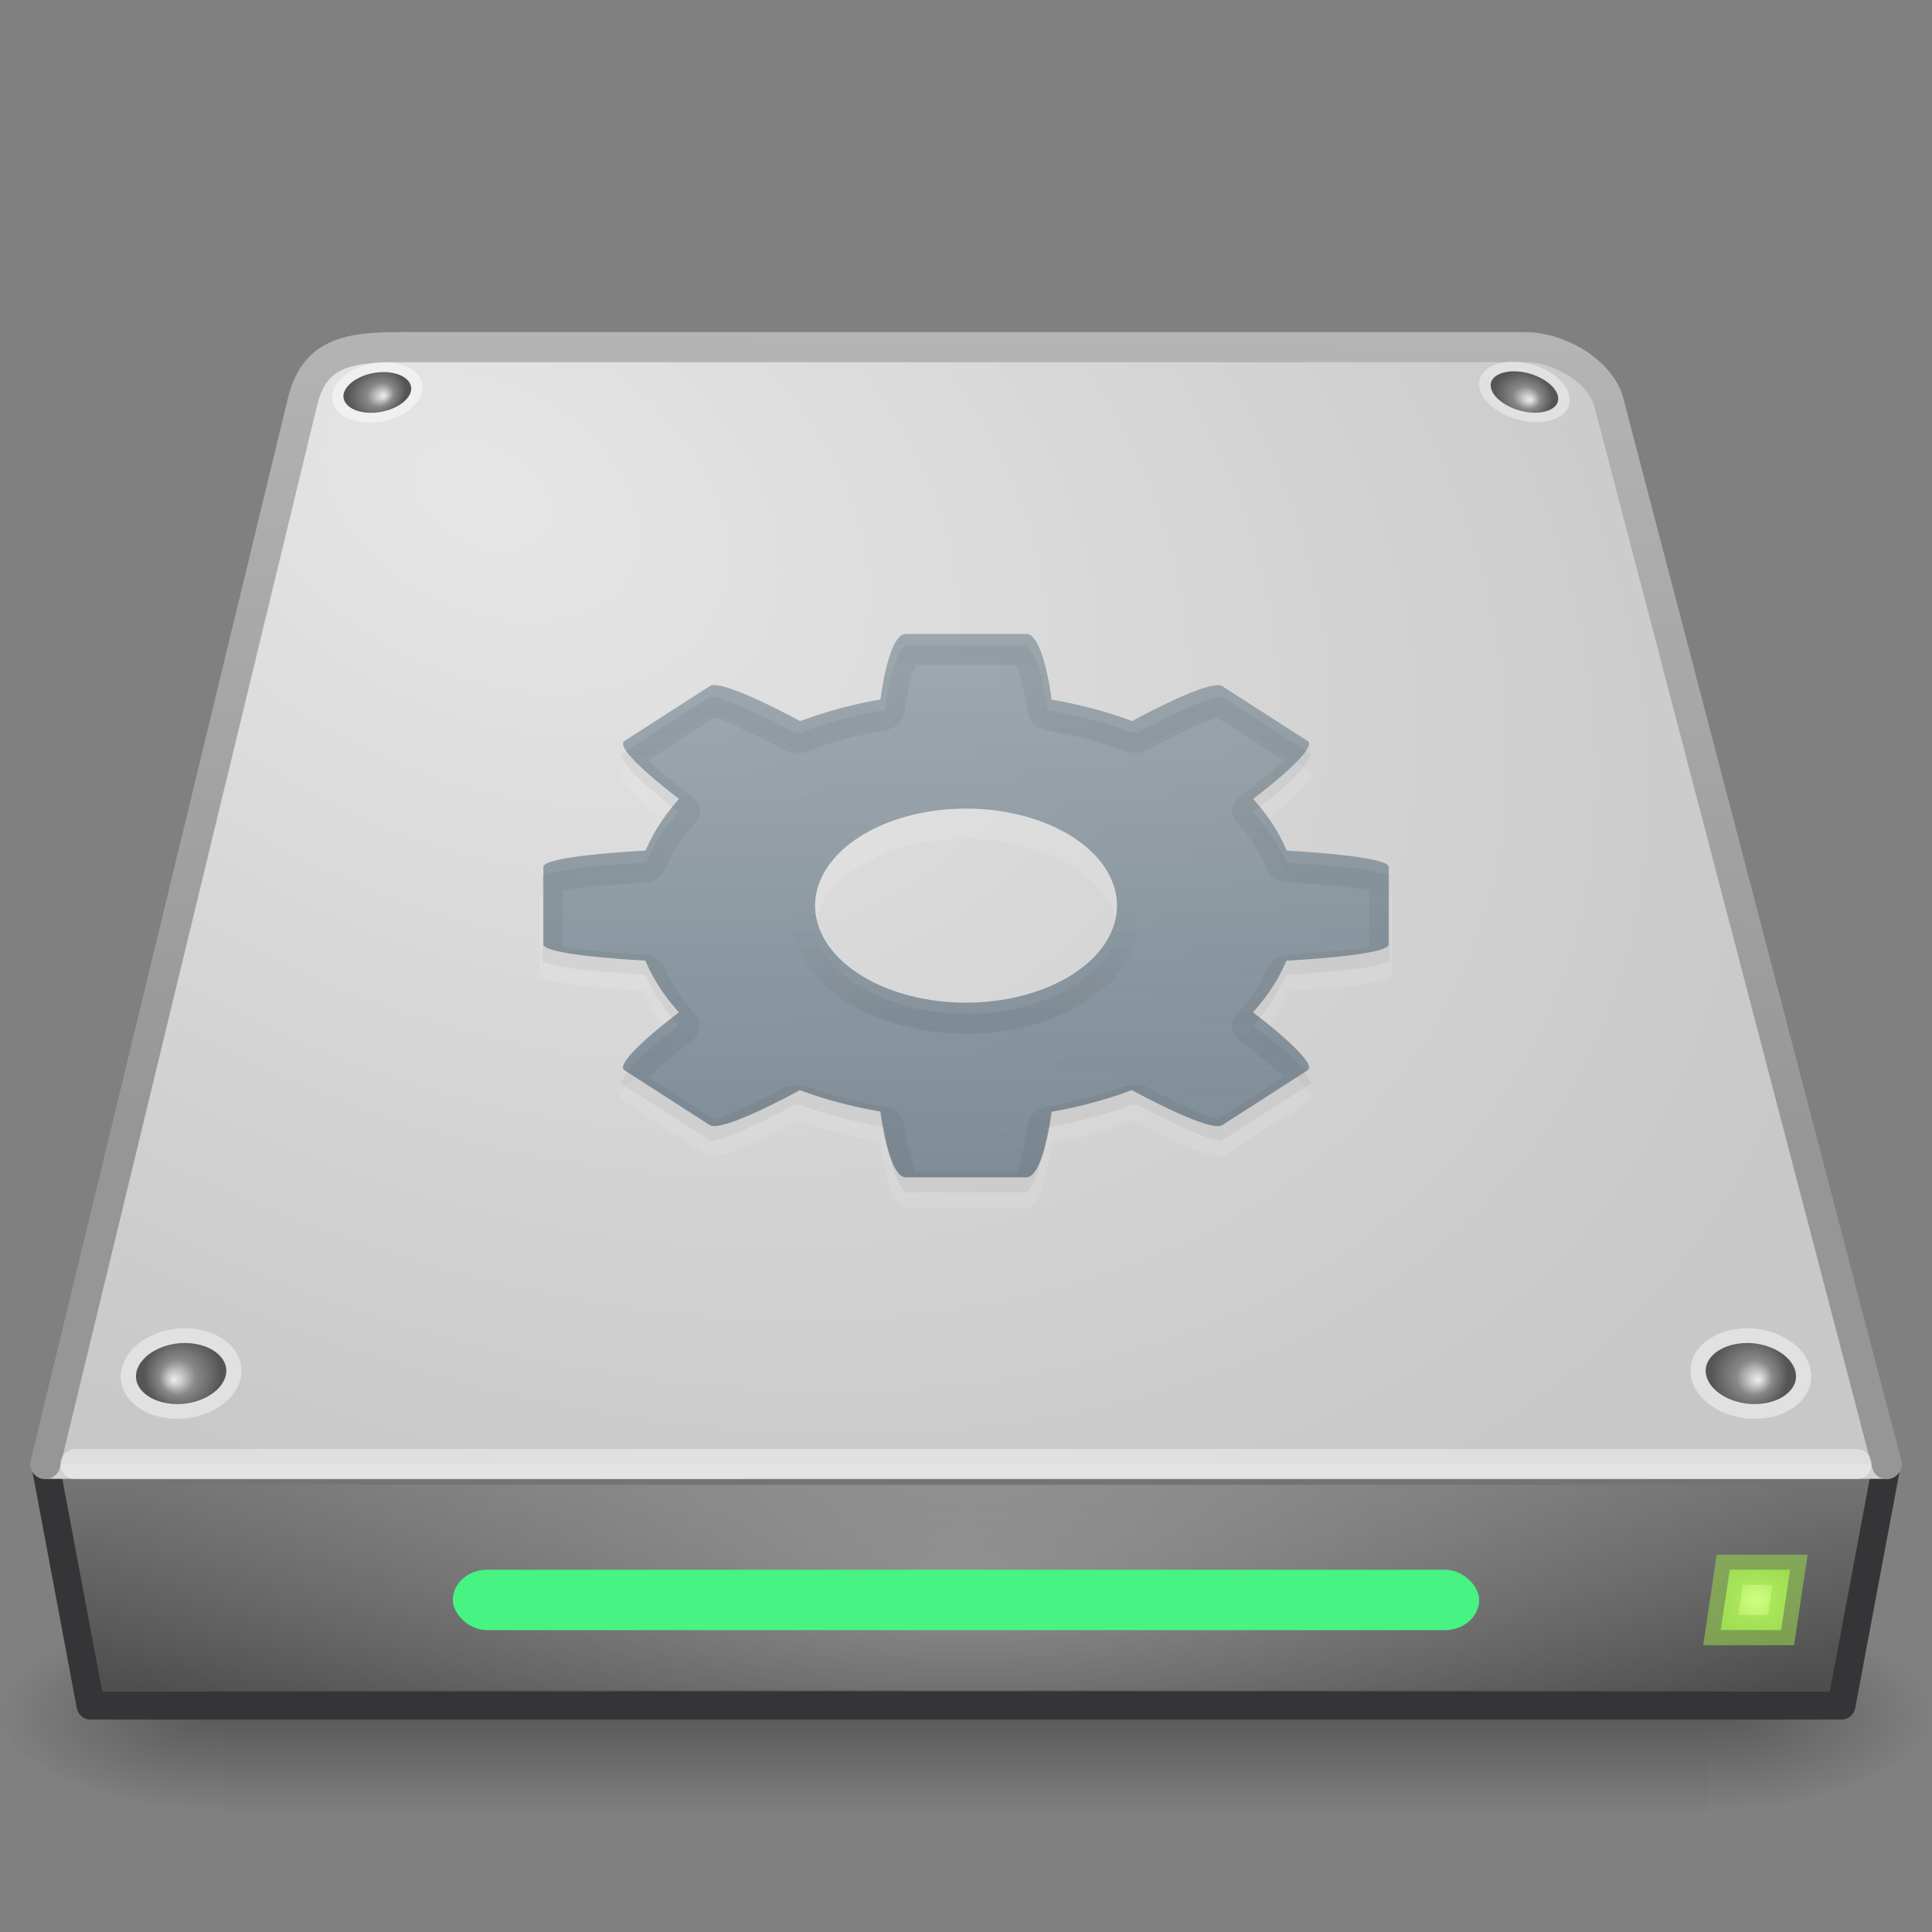 <?xml version="1.0" encoding="UTF-8" standalone="no"?>
<svg
   xmlns:dc="http://purl.org/dc/elements/1.1/"
   xmlns:cc="http://creativecommons.org/ns#"
   xmlns:rdf="http://www.w3.org/1999/02/22-rdf-syntax-ns#"
   xmlns:svg="http://www.w3.org/2000/svg"
   xmlns="http://www.w3.org/2000/svg"
   xmlns:xlink="http://www.w3.org/1999/xlink"
   xmlns:sodipodi="http://sodipodi.sourceforge.net/DTD/sodipodi-0.dtd"
   xmlns:inkscape="http://www.inkscape.org/namespaces/inkscape"
   version="1.0"
   width="64"
   height="64"
   id="svg3338"
   sodipodi:docname="gsmartcontrol.svg"
   inkscape:version="0.92.4 5da689c313, 2019-01-14">
  <rect width="100%" height="100%" fill="#808080" stroke="none"/>
  <sodipodi:namedview
     pagecolor="#ffffff"
     bordercolor="#666666"
     borderopacity="1"
     objecttolerance="10"
     gridtolerance="10"
     guidetolerance="10"
     inkscape:pageopacity="0"
     inkscape:pageshadow="2"
     inkscape:window-width="1366"
     inkscape:window-height="743"
     id="namedview82"
     showgrid="true"
     showguides="false"
     inkscape:zoom="4.0000002"
     inkscape:cx="4.976787"
     inkscape:cy="34.548724"
     inkscape:window-x="0"
     inkscape:window-y="-1"
     inkscape:window-maximized="1"
     inkscape:current-layer="svg3338">
    <inkscape:grid
       type="xygrid"
       id="grid892" />
  </sodipodi:namedview>
  <defs
     id="defs3340">
    <linearGradient
       inkscape:collect="always"
       id="linearGradient910">
      <stop
         style="stop-color:#667885;stop-opacity:0.45"
         offset="0"
         id="stop906" />
      <stop
         style="stop-color:#667885;stop-opacity:1"
         offset="1"
         id="stop908" />
    </linearGradient>
    <linearGradient
       inkscape:collect="always"
       id="linearGradient1139">
      <stop
         style="stop-color:#d1ff82;stop-opacity:1;"
         offset="0"
         id="stop1135" />
      <stop
         style="stop-color:#9bdb4d;stop-opacity:1"
         offset="1"
         id="stop1137" />
    </linearGradient>
    <linearGradient
       id="linearGradient1101">
      <stop
         offset="0"
         style="stop-color:#ffffff;stop-opacity:1"
         id="stop1091" />
      <stop
         offset="0.25"
         style="stop-color:#e7e7e7;stop-opacity:1"
         id="stop1093" />
      <stop
         offset="0.672"
         style="stop-color:#8c8c8c;stop-opacity:1"
         id="stop1095" />
      <stop
         offset="0.835"
         style="stop-color:#dddddd;stop-opacity:1"
         id="stop1097" />
      <stop
         offset="1"
         style="stop-color:#a8a8a8;stop-opacity:1"
         id="stop1099" />
    </linearGradient>
    <linearGradient
       id="linearGradient1045">
      <stop
         offset="0"
         style="stop-color:#333333;stop-opacity:1"
         id="stop1041" />
      <stop
         offset="1"
         style="stop-color:#555761;stop-opacity:1"
         id="stop1043" />
    </linearGradient>
    <linearGradient
       id="linearGradient5048">
      <stop
         id="stop5050"
         style="stop-color:#000000;stop-opacity:0"
         offset="0" />
      <stop
         id="stop5056"
         style="stop-color:#000000;stop-opacity:1"
         offset="0.5" />
      <stop
         id="stop5052"
         style="stop-color:#000000;stop-opacity:0"
         offset="1" />
    </linearGradient>
    <linearGradient
       x1="302.857"
       y1="366.648"
       x2="302.857"
       y2="609.505"
       id="linearGradient2566"
       xlink:href="#linearGradient5048"
       gradientUnits="userSpaceOnUse"
       gradientTransform="matrix(0.102,0,0,0.027,-4.797,43.687)" />
    <radialGradient
       cx="605.714"
       cy="486.648"
       r="117.143"
       fx="605.714"
       fy="486.648"
       id="radialGradient2563"
       xlink:href="#linearGradient5060"
       gradientUnits="userSpaceOnUse"
       gradientTransform="matrix(0.06,0,0,0.027,20.658,43.686)" />
    <radialGradient
       cx="605.714"
       cy="486.648"
       r="117.143"
       fx="605.714"
       fy="486.648"
       id="radialGradient2560"
       xlink:href="#linearGradient5060"
       gradientUnits="userSpaceOnUse"
       gradientTransform="matrix(-0.06,0,0,0.027,43.341,43.686)" />
    <linearGradient
       id="linearGradient2215">
      <stop
         id="stop2223"
         style="stop-color:#7a7a7a;stop-opacity:1"
         offset="0" />
      <stop
         id="stop2219"
         style="stop-color:#474747;stop-opacity:1"
         offset="1" />
    </linearGradient>
    <linearGradient
       x1="29.938"
       y1="41"
       x2="30"
       y2="50"
       id="linearGradient2557"
       xlink:href="#linearGradient2215"
       gradientUnits="userSpaceOnUse"
       gradientTransform="matrix(1.357,0,0,1.01,-7.363,6.552)" />
    <linearGradient
       id="linearGradient3484">
      <stop
         id="stop3486"
         style="stop-color:#969696;stop-opacity:1"
         offset="0" />
      <stop
         id="stop3488"
         style="stop-color:#b4b4b4;stop-opacity:1"
         offset="1" />
    </linearGradient>
    <linearGradient
       x1="17.814"
       y1="29.797"
       x2="18.073"
       y2="10"
       id="linearGradient2553"
       xlink:href="#linearGradient3484"
       gradientUnits="userSpaceOnUse"
       gradientTransform="matrix(1.353,0,0,1.365,-0.463,-2.834)" />
    <linearGradient
       id="linearGradient7056">
      <stop
         id="stop7064"
         style="stop-color:#e6e6e6;stop-opacity:1"
         offset="0" />
      <stop
         id="stop7060"
         style="stop-color:#c8c8c8;stop-opacity:1"
         offset="1" />
    </linearGradient>
    <radialGradient
       cx="11.734"
       cy="8.49"
       r="23.048"
       fx="11.734"
       fy="8.49"
       id="radialGradient2551"
       xlink:href="#linearGradient7056"
       gradientUnits="userSpaceOnUse"
       gradientTransform="matrix(1.862,0.952,-0.633,1.262,-0.53,-5.481)" />
    <radialGradient
       cx="141.747"
       cy="206.426"
       r="78.728"
       fx="141.747"
       fy="206.426"
       id="radialGradient2547"
       xlink:href="#linearGradient4035"
       gradientUnits="userSpaceOnUse"
       gradientTransform="matrix(0.476,-0.007,0.004,0.398,-37.033,-36.799)" />
    <linearGradient
       id="linearGradient7609">
      <stop
         id="stop7611"
         style="stop-color:#ffffff;stop-opacity:1"
         offset="0" />
      <stop
         id="stop7677"
         style="stop-color:#e7e7e7;stop-opacity:1"
         offset="0.47" />
      <stop
         id="stop7613"
         style="stop-color:#8c8c8c;stop-opacity:1"
         offset="0.672" />
      <stop
         id="stop7617"
         style="stop-color:#dddddd;stop-opacity:1"
         offset="0.835" />
      <stop
         id="stop7615"
         style="stop-color:#a8a8a8;stop-opacity:1"
         offset="1" />
    </linearGradient>
    <radialGradient
       cx="142.622"
       cy="191.854"
       r="78.728"
       fx="142.622"
       fy="191.854"
       id="radialGradient2544"
       xlink:href="#linearGradient7609"
       gradientUnits="userSpaceOnUse"
       gradientTransform="matrix(0.247,0,0,-0.174,-4.148,59.731)" />
    <radialGradient
       cx="113.065"
       cy="97.588"
       r="2.563"
       fx="113.667"
       fy="98"
       id="radialGradient2540"
       xlink:href="#radialGradient4241"
       gradientUnits="userSpaceOnUse"
       gradientTransform="matrix(-0.503,0,0,0.488,62.921,-2.103)" />
    <radialGradient
       cx="113.065"
       cy="97.588"
       r="2.563"
       fx="113.667"
       fy="98"
       id="radialGradient2536"
       xlink:href="#radialGradient4241"
       gradientUnits="userSpaceOnUse"
       gradientTransform="matrix(0.374,-0.079,0.042,0.315,-33.912,-8.773)" />
    <radialGradient
       cx="113.065"
       cy="97.588"
       r="2.563"
       fx="113.667"
       fy="98"
       id="radialGradient2532"
       xlink:href="#radialGradient4241"
       gradientUnits="userSpaceOnUse"
       gradientTransform="matrix(0.378,0.071,-0.039,0.307,11.536,-24.903)" />
    <linearGradient
       id="linearGradient5060">
      <stop
         id="stop5062"
         style="stop-color:#000000;stop-opacity:1"
         offset="0" />
      <stop
         id="stop5064"
         style="stop-color:#000000;stop-opacity:0"
         offset="1" />
    </linearGradient>
    <linearGradient
       x1="7.062"
       y1="35.281"
       x2="24.688"
       y2="35.281"
       id="linearGradient2529"
       xlink:href="#linearGradient5060"
       gradientUnits="userSpaceOnUse"
       gradientTransform="matrix(1.38,0,0,1.258,-8.071,29.101)" />
    <linearGradient
       id="linearGradient4236">
      <stop
         id="stop4238"
         style="stop-color:#eeeeee;stop-opacity:1"
         offset="0" />
      <stop
         id="stop4240"
         style="stop-color:#eeeeee;stop-opacity:0"
         offset="1" />
    </linearGradient>
    <linearGradient
       x1="12.277"
       y1="37.206"
       x2="12.222"
       y2="33.759"
       id="linearGradient2526"
       xlink:href="#linearGradient4236"
       gradientUnits="userSpaceOnUse"
       gradientTransform="matrix(1.35,0,0,1.246,-0.083,10.211)" />
    <linearGradient
       id="linearGradient4035">
      <stop
         id="stop4037"
         style="stop-color:#f5f5f5;stop-opacity:1"
         offset="0" />
      <stop
         id="stop4039"
         style="stop-color:#e7e7e7;stop-opacity:1"
         offset="0.47" />
      <stop
         id="stop4041"
         style="stop-color:#8c8c8c;stop-opacity:1"
         offset="0.693" />
      <stop
         id="stop4043"
         style="stop-color:#dddddd;stop-opacity:1"
         offset="0.835" />
      <stop
         id="stop4045"
         style="stop-color:#a8a8a8;stop-opacity:1"
         offset="1" />
    </linearGradient>
    <radialGradient
       cx="127.317"
       cy="143.828"
       r="78.728"
       fx="127.317"
       fy="143.828"
       id="radialGradient2523"
       xlink:href="#linearGradient4035"
       gradientUnits="userSpaceOnUse"
       gradientTransform="matrix(0.254,-0.036,0.008,0.144,-9.916,3.612)" />
    <radialGradient
       cx="113.065"
       cy="97.588"
       r="2.563"
       fx="113.667"
       fy="98"
       id="radialGradient4241"
       gradientUnits="userSpaceOnUse">
      <stop
         id="stop4243"
         style="stop-color:#eeeeee;stop-opacity:1"
         offset="0" />
      <stop
         id="stop4245"
         style="stop-color:#cecece;stop-opacity:1"
         offset="0.16" />
      <stop
         id="stop4247"
         style="stop-color:#888888;stop-opacity:1"
         offset="0.468" />
      <stop
         id="stop4249"
         style="stop-color:#555555;stop-opacity:1"
         offset="1" />
    </radialGradient>
    <radialGradient
       cx="113.065"
       cy="97.588"
       r="2.563"
       fx="113.667"
       fy="98"
       id="radialGradient2519"
       xlink:href="#radialGradient4241"
       gradientUnits="userSpaceOnUse"
       gradientTransform="matrix(0.503,0,0,0.488,1.079,-2.103)" />
    <linearGradient
       id="linearGradient6310-8">
      <stop
         id="stop6312-6"
         style="stop-color:#ffffff;stop-opacity:1"
         offset="0" />
      <stop
         id="stop6314-6"
         style="stop-color:#ffffff;stop-opacity:0"
         offset="1" />
    </linearGradient>
    <radialGradient
       cx="24"
       cy="42"
       r="21"
       fx="24"
       fy="42"
       id="radialGradient2516"
       xlink:href="#linearGradient6310-8"
       gradientUnits="userSpaceOnUse"
       gradientTransform="matrix(1.381,-1.4521173e-8,3.8407907e-8,0.487,-1.143,32.144)" />
    <radialGradient
       inkscape:collect="always"
       xlink:href="#linearGradient1139"
       id="radialGradient1141"
       cx="58.064"
       cy="53"
       fx="58.064"
       fy="53"
       r="1.689"
       gradientTransform="matrix(1,0,0,0.888,0.1,5.932)"
       gradientUnits="userSpaceOnUse" />
    <linearGradient
       id="c"
       gradientTransform="matrix(1.499,0,0,2.601,-642.633,-1356.653)"
       gradientUnits="userSpaceOnUse"
       x1="451.021"
       x2="451.021"
       y1="544.15"
       y2="543.088">
      <stop
         offset="0"
         stop-color="#30cf41"
         id="stop22" />
      <stop
         offset="1"
         stop-color="#47f383"
         id="stop24" />
    </linearGradient>
    <linearGradient
       x1="38.856"
       y1="26.32"
       x2="38.856"
       y2="32.522"
       id="linearGradient4225-5"
       xlink:href="#linearGradient5060"
       gradientUnits="userSpaceOnUse"
       gradientTransform="matrix(0.824,0,0,-0.526,5.638,47.303)" />
    <linearGradient
       inkscape:collect="always"
       xlink:href="#linearGradient910"
       id="linearGradient912"
       x1="32"
       y1="15"
       x2="32"
       y2="55"
       gradientUnits="userSpaceOnUse" />
  </defs>
  <rect
     style="display:inline;overflow:visible;visibility:visible;opacity:0.3;fill:url(#linearGradient2566);fill-opacity:1;fill-rule:nonzero;stroke:none;stroke-width:0.494;marker:none"
     id="rect2723"
     y="53.5"
     x="7.42"
     height="6.5"
     width="49.159" />
  <path
     inkscape:connector-curvature="0"
     style="display:inline;overflow:visible;visibility:visible;opacity:0.3;fill:url(#radialGradient2563);fill-opacity:1;fill-rule:nonzero;stroke:none;stroke-width:0.493;marker:none"
     id="path2725"
     d="m 56.58,53.5 c 0,0 0,6.5 0,6.5 3.069,0.012 7.42,-1.456 7.42,-3.25 0,-1.794 -3.425,-3.25 -7.42,-3.25 z" />
  <path
     inkscape:connector-curvature="0"
     style="display:inline;overflow:visible;visibility:visible;opacity:0.3;fill:url(#radialGradient2560);fill-opacity:1;fill-rule:nonzero;stroke:none;stroke-width:0.986;marker:none"
     id="path2727"
     d="m 7.42,53.5 c 0,0 0,6.5 0,6.5 C 4.351,60.012 0,58.544 0,56.75 0,54.955 3.425,53.5 7.42,53.5 Z" />
  <path
     inkscape:connector-curvature="0"
     style="display:inline;fill:url(#linearGradient2557);fill-opacity:1;fill-rule:evenodd;stroke:#353537;stroke-width:0.928;stroke-linecap:round;stroke-linejoin:round;stroke-miterlimit:4;stroke-dasharray:none;stroke-dashoffset:0;stroke-opacity:1;enable-background:new"
     id="rect6431"
     d="m 1.5,48.5 h 61 l -1.5,8 H 3 Z"
     sodipodi:nodetypes="ccccc" />
  <rect
     style="display:inline;fill:#d2d2d3;fill-opacity:1;fill-rule:evenodd;stroke:none;enable-background:new"
     id="rect6381"
     y="47.626"
     x="1.566"
     height="1.363"
     width="60.869" />
  <path
     inkscape:connector-curvature="0"
     style="display:inline;overflow:visible;visibility:visible;fill:url(#radialGradient2551);fill-opacity:1;fill-rule:nonzero;stroke:url(#linearGradient2553);stroke-width:0.996;stroke-linecap:round;stroke-linejoin:round;stroke-miterlimit:4;stroke-dasharray:none;stroke-dashoffset:0;stroke-opacity:1;marker:none;enable-background:accumulate"
     id="path6345"
     d="M 62.5,48.5 53.291,13.314 C 53.031,12.311 51.666,11.5 50.519,11.5 H 13.163 c -1.762,0 -2.772,0.269 -3.143,1.814 L 1.5,48.5"
     sodipodi:nodetypes="ccsscc" />
  <path
     inkscape:connector-curvature="0"
     style="display:inline;overflow:visible;visibility:visible;opacity:0.4;fill:none;stroke:#ffffff;stroke-width:1;stroke-linecap:round;stroke-linejoin:miter;stroke-miterlimit:4;stroke-dasharray:none;stroke-dashoffset:0;stroke-opacity:1;marker:none;enable-background:accumulate"
     id="path7046"
     d="M 61.5,48.5 H 2.5"
     sodipodi:nodetypes="cc" />
  <path
     inkscape:connector-curvature="0"
     style="fill:#e1e1e1;fill-opacity:1"
     id="path9007"
     d="M 7.997,45.493 C 7.933,46.323 6.983,47 5.876,47 4.769,47 3.931,46.323 4.005,45.493 4.078,44.667 5.028,44 6.124,44 c 1.097,3.91e-4 1.935,0.667 1.873,1.493 z" />
  <path
     inkscape:connector-curvature="0"
     style="fill:url(#radialGradient2540);fill-opacity:1"
     id="path9009"
     d="m 7.28,44.909 c 0.101,0.105 0.217,0.274 0.217,0.499 0,0.016 -0.001,0.032 -0.002,0.049 -0.044,0.572 -0.785,1.056 -1.619,1.056 -0.475,0 -0.909,-0.159 -1.16,-0.425 -0.108,-0.114 -0.232,-0.302 -0.209,-0.553 0.051,-0.567 0.791,-1.047 1.618,-1.047 0.471,3.9e-4 0.904,0.158 1.156,0.421 h 4.1e-6 l -5e-7,-7e-6 z" />
  <path
     inkscape:connector-curvature="0"
     style="fill:#f0f0f0;fill-opacity:1"
     id="path9019"
     d="m 11.016,13.31 c 0.119,0.526 0.883,0.814 1.706,0.639 0.823,-0.174 1.387,-0.744 1.26,-1.268 -0.126,-0.522 -0.889,-0.803 -1.704,-0.63 -0.815,0.173 -1.38,0.735 -1.263,1.259 z" />
  <path
     inkscape:connector-curvature="0"
     style="fill:url(#radialGradient2536);fill-opacity:1"
     id="path9021"
     d="m 11.497,12.82 c -0.066,0.084 -0.138,0.211 -0.118,0.356 0.001,0.01 0.004,0.021 0.006,0.031 0.082,0.363 0.675,0.558 1.294,0.427 0.353,-0.075 0.662,-0.246 0.826,-0.457 0.071,-0.09 0.146,-0.231 0.108,-0.39 -0.087,-0.358 -0.679,-0.551 -1.293,-0.421 -0.35,0.074 -0.658,0.244 -0.823,0.454 l -2e-6,2e-6 -5e-6,9e-6 z" />
  <path
     inkscape:connector-curvature="0"
     style="fill:#e1e1e1;fill-opacity:1"
     id="path9025"
     d="m 49,12.701 c -0.019,0.531 0.641,1.089 1.473,1.244 0.832,0.155 1.516,-0.153 1.526,-0.685 0.011,-0.529 -0.649,-1.081 -1.473,-1.235 -0.824,-0.154 -1.507,0.148 -1.526,0.675 z" />
  <path
     inkscape:connector-curvature="0"
     style="fill:url(#radialGradient2532);fill-opacity:1"
     id="path9027"
     d="m 49.585,12.435 c -0.084,0.052 -0.185,0.142 -0.203,0.283 -0.001,0.01 -0.002,0.02 -0.002,0.031 -0.013,0.366 0.506,0.773 1.132,0.89 0.357,0.067 0.695,0.028 0.906,-0.104 0.09,-0.056 0.198,-0.157 0.201,-0.318 0.007,-0.364 -0.511,-0.769 -1.132,-0.885 -0.354,-0.066 -0.692,-0.028 -0.902,0.103 l -4e-6,-4e-6 -4.7e-5,-1.8e-5 z" />
  <path
     inkscape:connector-curvature="0"
     style="fill:#e1e1e1;fill-opacity:1"
     id="path9091"
     d="M 56.003,45.493 C 56.067,46.323 57.017,47 58.124,47 59.231,47 60.069,46.323 59.995,45.493 59.922,44.667 58.972,44 57.876,44 c -1.097,3.91e-4 -1.935,0.667 -1.873,1.493 z" />
  <path
     inkscape:connector-curvature="0"
     style="fill:url(#radialGradient2519);fill-opacity:1"
     id="path9093"
     d="m 56.72,44.909 c -0.101,0.105 -0.217,0.274 -0.217,0.499 0,0.016 10e-4,0.032 0.002,0.049 0.044,0.572 0.785,1.056 1.619,1.056 0.475,0 0.909,-0.159 1.16,-0.425 0.108,-0.114 0.232,-0.302 0.209,-0.553 -0.051,-0.567 -0.791,-1.047 -1.618,-1.047 -0.471,3.9e-4 -0.904,0.158 -1.156,0.421 h -3e-6 l 3.3e-5,-7e-6 z" />
  <rect
     style="opacity:0.3;fill:url(#radialGradient2516);fill-opacity:1;stroke:none;stroke-width:1"
     id="rect6300-3"
     y="49.184"
     x="3"
     height="6.816"
     width="58" />
  <path
     style="fill:url(#radialGradient1141);fill-opacity:1;stroke:#9bdb4d;stroke-width:1px;stroke-linecap:butt;stroke-linejoin:miter;stroke-opacity:0.544"
     d="M 59.3,52 59,54 h -2 l 0.3,-2 z"
     id="path915"
     inkscape:connector-curvature="0"
     sodipodi:nodetypes="ccccc" />
  <rect
     rx="1.14"
     style="fill:url(#c);stroke-width:2"
     height="2"
     ry="1"
     width="34"
     x="15"
     y="52"
     id="rect36" />
  <path
     style="color:#000000;clip-rule:nonzero;display:inline;overflow:visible;visibility:visible;opacity:0.1;isolation:auto;mix-blend-mode:normal;color-interpolation:sRGB;color-interpolation-filters:linearRGB;solid-color:#000000;solid-opacity:1;fill:#ffffff;fill-opacity:1;fill-rule:nonzero;stroke:none;stroke-width:0.663;stroke-linecap:butt;stroke-linejoin:miter;stroke-miterlimit:4;stroke-dasharray:none;stroke-dashoffset:0;stroke-opacity:1;marker:none;color-rendering:auto;image-rendering:auto;shape-rendering:auto;text-rendering:auto;enable-background:accumulate"
     d="m 29.983,22 c -0.363,0 -0.665,0.894 -0.843,2.171 a 11.092,7.071 0 0 0 -2.68,0.718 c -1.548,-0.827 -2.758,-1.327 -3.015,-1.163 l -2.854,1.819 c -0.257,0.164 0.526,0.935 1.824,1.922 a 11.092,7.071 0 0 0 -1.117,1.709 c -2.009,0.113 -3.415,0.306 -3.415,0.537 v 2.571 c 0,0.231 1.402,0.424 3.405,0.537 a 11.092,7.071 0 0 0 1.123,1.713 c -1.295,0.985 -2.077,1.755 -1.82,1.919 l 2.854,1.819 c 0.257,0.164 1.462,-0.334 3.005,-1.158 a 11.092,7.071 0 0 0 2.69,0.707 C 29.318,39.104 29.62,40 29.983,40 h 4.033 c 0.363,0 0.665,-0.894 0.843,-2.171 a 11.092,7.071 0 0 0 2.68,-0.718 c 1.548,0.827 2.758,1.327 3.015,1.163 l 2.854,-1.819 c 0.257,-0.164 -0.526,-0.935 -1.824,-1.922 a 11.092,7.071 0 0 0 1.117,-1.709 c 2.009,-0.113 3.415,-0.306 3.415,-0.537 v -2.571 c 0,-0.231 -1.402,-0.424 -3.405,-0.537 a 11.092,7.071 0 0 0 -1.123,-1.713 c 1.295,-0.985 2.077,-1.755 1.82,-1.919 l -2.854,-1.819 c -0.257,-0.164 -1.462,0.334 -3.005,1.158 A 11.092,7.071 0 0 0 34.86,24.177 C 34.682,22.896 34.38,22 34.017,22 Z M 32,27.786 A 5.042,3.214 0 0 1 37.042,31 5.042,3.214 0 0 1 32,34.214 5.042,3.214 0 0 1 26.958,31 5.042,3.214 0 0 1 32,27.786 Z"
     id="path4690-3"
     inkscape:connector-curvature="0" />
  <path
     style="color:#000000;clip-rule:nonzero;display:inline;overflow:visible;visibility:visible;opacity:1;isolation:auto;mix-blend-mode:normal;color-interpolation:sRGB;color-interpolation-filters:linearRGB;solid-color:#000000;solid-opacity:1;fill:url(#linearGradient912);fill-opacity:1;fill-rule:nonzero;stroke:none;stroke-width:0.66;stroke-linecap:butt;stroke-linejoin:miter;stroke-miterlimit:4;stroke-dasharray:none;stroke-dashoffset:0;stroke-opacity:1;marker:none;color-rendering:auto;image-rendering:auto;shape-rendering:auto;text-rendering:auto;enable-background:accumulate"
     d="m 30.001,21 c -0.36,0 -0.66,0.894 -0.836,2.171 a 11.001,7.071 0 0 0 -2.658,0.718 c -1.536,-0.827 -2.735,-1.327 -2.99,-1.163 l -2.83,1.819 c -0.255,0.164 0.522,0.935 1.809,1.922 a 11.001,7.071 0 0 0 -1.108,1.709 c -1.992,0.113 -3.387,0.306 -3.387,0.537 v 2.571 c 0,0.231 1.39,0.424 3.377,0.537 a 11.001,7.071 0 0 0 1.113,1.713 c -1.284,0.985 -2.06,1.755 -1.805,1.919 l 2.83,1.819 c 0.255,0.164 1.45,-0.334 2.981,-1.158 a 11.001,7.071 0 0 0 2.668,0.707 C 29.341,38.104 29.64,39 30.001,39 h 4 c 0.36,0 0.66,-0.894 0.836,-2.171 a 11.001,7.071 0 0 0 2.658,-0.718 c 1.536,0.827 2.735,1.327 2.99,1.163 l 2.83,-1.819 c 0.255,-0.164 -0.522,-0.935 -1.809,-1.922 a 11.001,7.071 0 0 0 1.108,-1.709 c 1.992,-0.113 3.387,-0.306 3.387,-0.537 v -2.571 c 0,-0.231 -1.39,-0.424 -3.377,-0.537 a 11.001,7.071 0 0 0 -1.113,-1.713 c 1.284,-0.985 2.06,-1.755 1.805,-1.919 l -2.83,-1.819 c -0.255,-0.164 -1.45,0.334 -2.981,1.158 A 11.001,7.071 0 0 0 34.837,23.177 C 34.661,21.896 34.362,21 34.001,21 Z m 2,5.786 a 5,3.214 0 0 1 5,3.214 5,3.214 0 0 1 -5,3.214 5,3.214 0 0 1 -5,-3.214 5,3.214 0 0 1 5,-3.214 z"
     id="path4690-36"
     inkscape:connector-curvature="0" />
  <path
     inkscape:connector-curvature="0"
     d="m 32.003,33.91 c 3.078,0.059 5.76,-1.837 5.353,-3.785 -0.225,-1.957 -3.443,-3.466 -6.437,-3.014 -3.026,0.34 -5.056,2.529 -4.055,4.385 0.659,1.408 2.834,2.435 5.139,2.414 z"
     id="path4183"
     style="display:inline;overflow:visible;visibility:visible;opacity:0.05;fill:none;stroke:url(#linearGradient4225-5);stroke-width:0.663;stroke-miterlimit:4;stroke-dasharray:none;stroke-opacity:1;marker:none;enable-background:accumulate" />
  <path
     id="path4276"
     d="m 30.148,21.698 c -0.051,0.068 -0.122,0.193 -0.186,0.365 -0.134,0.358 -0.253,0.895 -0.341,1.528 -0.018,0.133 -0.165,0.245 -0.367,0.279 -0.901,0.157 -1.769,0.389 -2.575,0.69 -0.182,0.068 -0.411,0.056 -0.573,-0.03 -0.768,-0.41 -1.45,-0.738 -1.945,-0.933 -0.239,-0.094 -0.43,-0.152 -0.541,-0.177 l -2.621,1.671 c 0.039,0.071 0.13,0.193 0.278,0.345 0.305,0.315 0.82,0.75 1.463,1.24 0.135,0.103 0.155,0.248 0.05,0.364 -0.468,0.514 -0.831,1.069 -1.074,1.643 -0.055,0.129 -0.23,0.222 -0.438,0.234 -0.996,0.056 -1.838,0.132 -2.403,0.217 -0.272,0.041 -0.471,0.086 -0.577,0.119 v 2.361 c 0.106,0.033 0.303,0.078 0.573,0.119 0.562,0.085 1.404,0.161 2.397,0.217 0.209,0.012 0.384,0.105 0.438,0.234 0.244,0.576 0.608,1.13 1.078,1.645 0.107,0.116 0.088,0.262 -0.048,0.365 -0.642,0.489 -1.155,0.923 -1.459,1.237 -0.146,0.151 -0.238,0.273 -0.278,0.344 l 2.621,1.671 c 0.111,-0.025 0.3,-0.083 0.537,-0.176 0.493,-0.194 1.174,-0.52 1.939,-0.929 0.161,-0.086 0.389,-0.099 0.571,-0.032 0.81,0.297 1.681,0.527 2.585,0.68 0.203,0.034 0.35,0.146 0.369,0.279 0.088,0.635 0.207,1.172 0.341,1.532 0.065,0.173 0.135,0.3 0.186,0.368 h 3.703 c 0.051,-0.068 0.122,-0.193 0.186,-0.365 0.134,-0.358 0.253,-0.895 0.341,-1.528 0.018,-0.133 0.165,-0.245 0.367,-0.279 0.901,-0.157 1.769,-0.389 2.575,-0.69 0.182,-0.068 0.411,-0.056 0.573,0.03 0.768,0.41 1.45,0.738 1.945,0.933 0.239,0.094 0.43,0.152 0.541,0.177 L 43,35.775 c -0.039,-0.071 -0.13,-0.193 -0.278,-0.345 -0.305,-0.315 -0.82,-0.75 -1.463,-1.24 -0.135,-0.103 -0.155,-0.248 -0.05,-0.364 0.468,-0.514 0.831,-1.069 1.074,-1.643 0.055,-0.129 0.23,-0.222 0.438,-0.234 0.996,-0.056 1.838,-0.132 2.403,-0.217 0.272,-0.041 0.471,-0.086 0.577,-0.119 v -2.361 c -0.106,-0.033 -0.303,-0.078 -0.573,-0.119 -0.562,-0.085 -1.404,-0.161 -2.397,-0.217 -0.209,-0.012 -0.384,-0.105 -0.438,-0.234 -0.244,-0.576 -0.608,-1.13 -1.078,-1.645 -0.107,-0.116 -0.088,-0.262 0.048,-0.365 0.642,-0.489 1.155,-0.923 1.459,-1.237 0.146,-0.151 0.238,-0.273 0.278,-0.344 l -2.621,-1.671 c -0.111,0.025 -0.3,0.083 -0.537,0.176 -0.493,0.194 -1.174,0.52 -1.939,0.929 -0.161,0.086 -0.389,0.099 -0.571,0.032 -0.81,-0.297 -1.681,-0.527 -2.585,-0.68 -0.203,-0.034 -0.35,-0.146 -0.369,-0.279 -0.088,-0.635 -0.207,-1.172 -0.341,-1.532 -0.065,-0.173 -0.135,-0.3 -0.186,-0.368 z"
     style="color:#000000;clip-rule:nonzero;display:inline;overflow:visible;visibility:visible;opacity:0.05;isolation:auto;mix-blend-mode:normal;color-interpolation:sRGB;color-interpolation-filters:linearRGB;solid-color:#000000;solid-opacity:1;fill:none;fill-opacity:1;fill-rule:nonzero;stroke:#000000;stroke-width:0.663;stroke-linecap:butt;stroke-linejoin:miter;stroke-miterlimit:4;stroke-dasharray:none;stroke-dashoffset:0;stroke-opacity:1;marker:none;color-rendering:auto;image-rendering:auto;shape-rendering:auto;text-rendering:auto;enable-background:accumulate"
     inkscape:connector-curvature="0" />
</svg>
